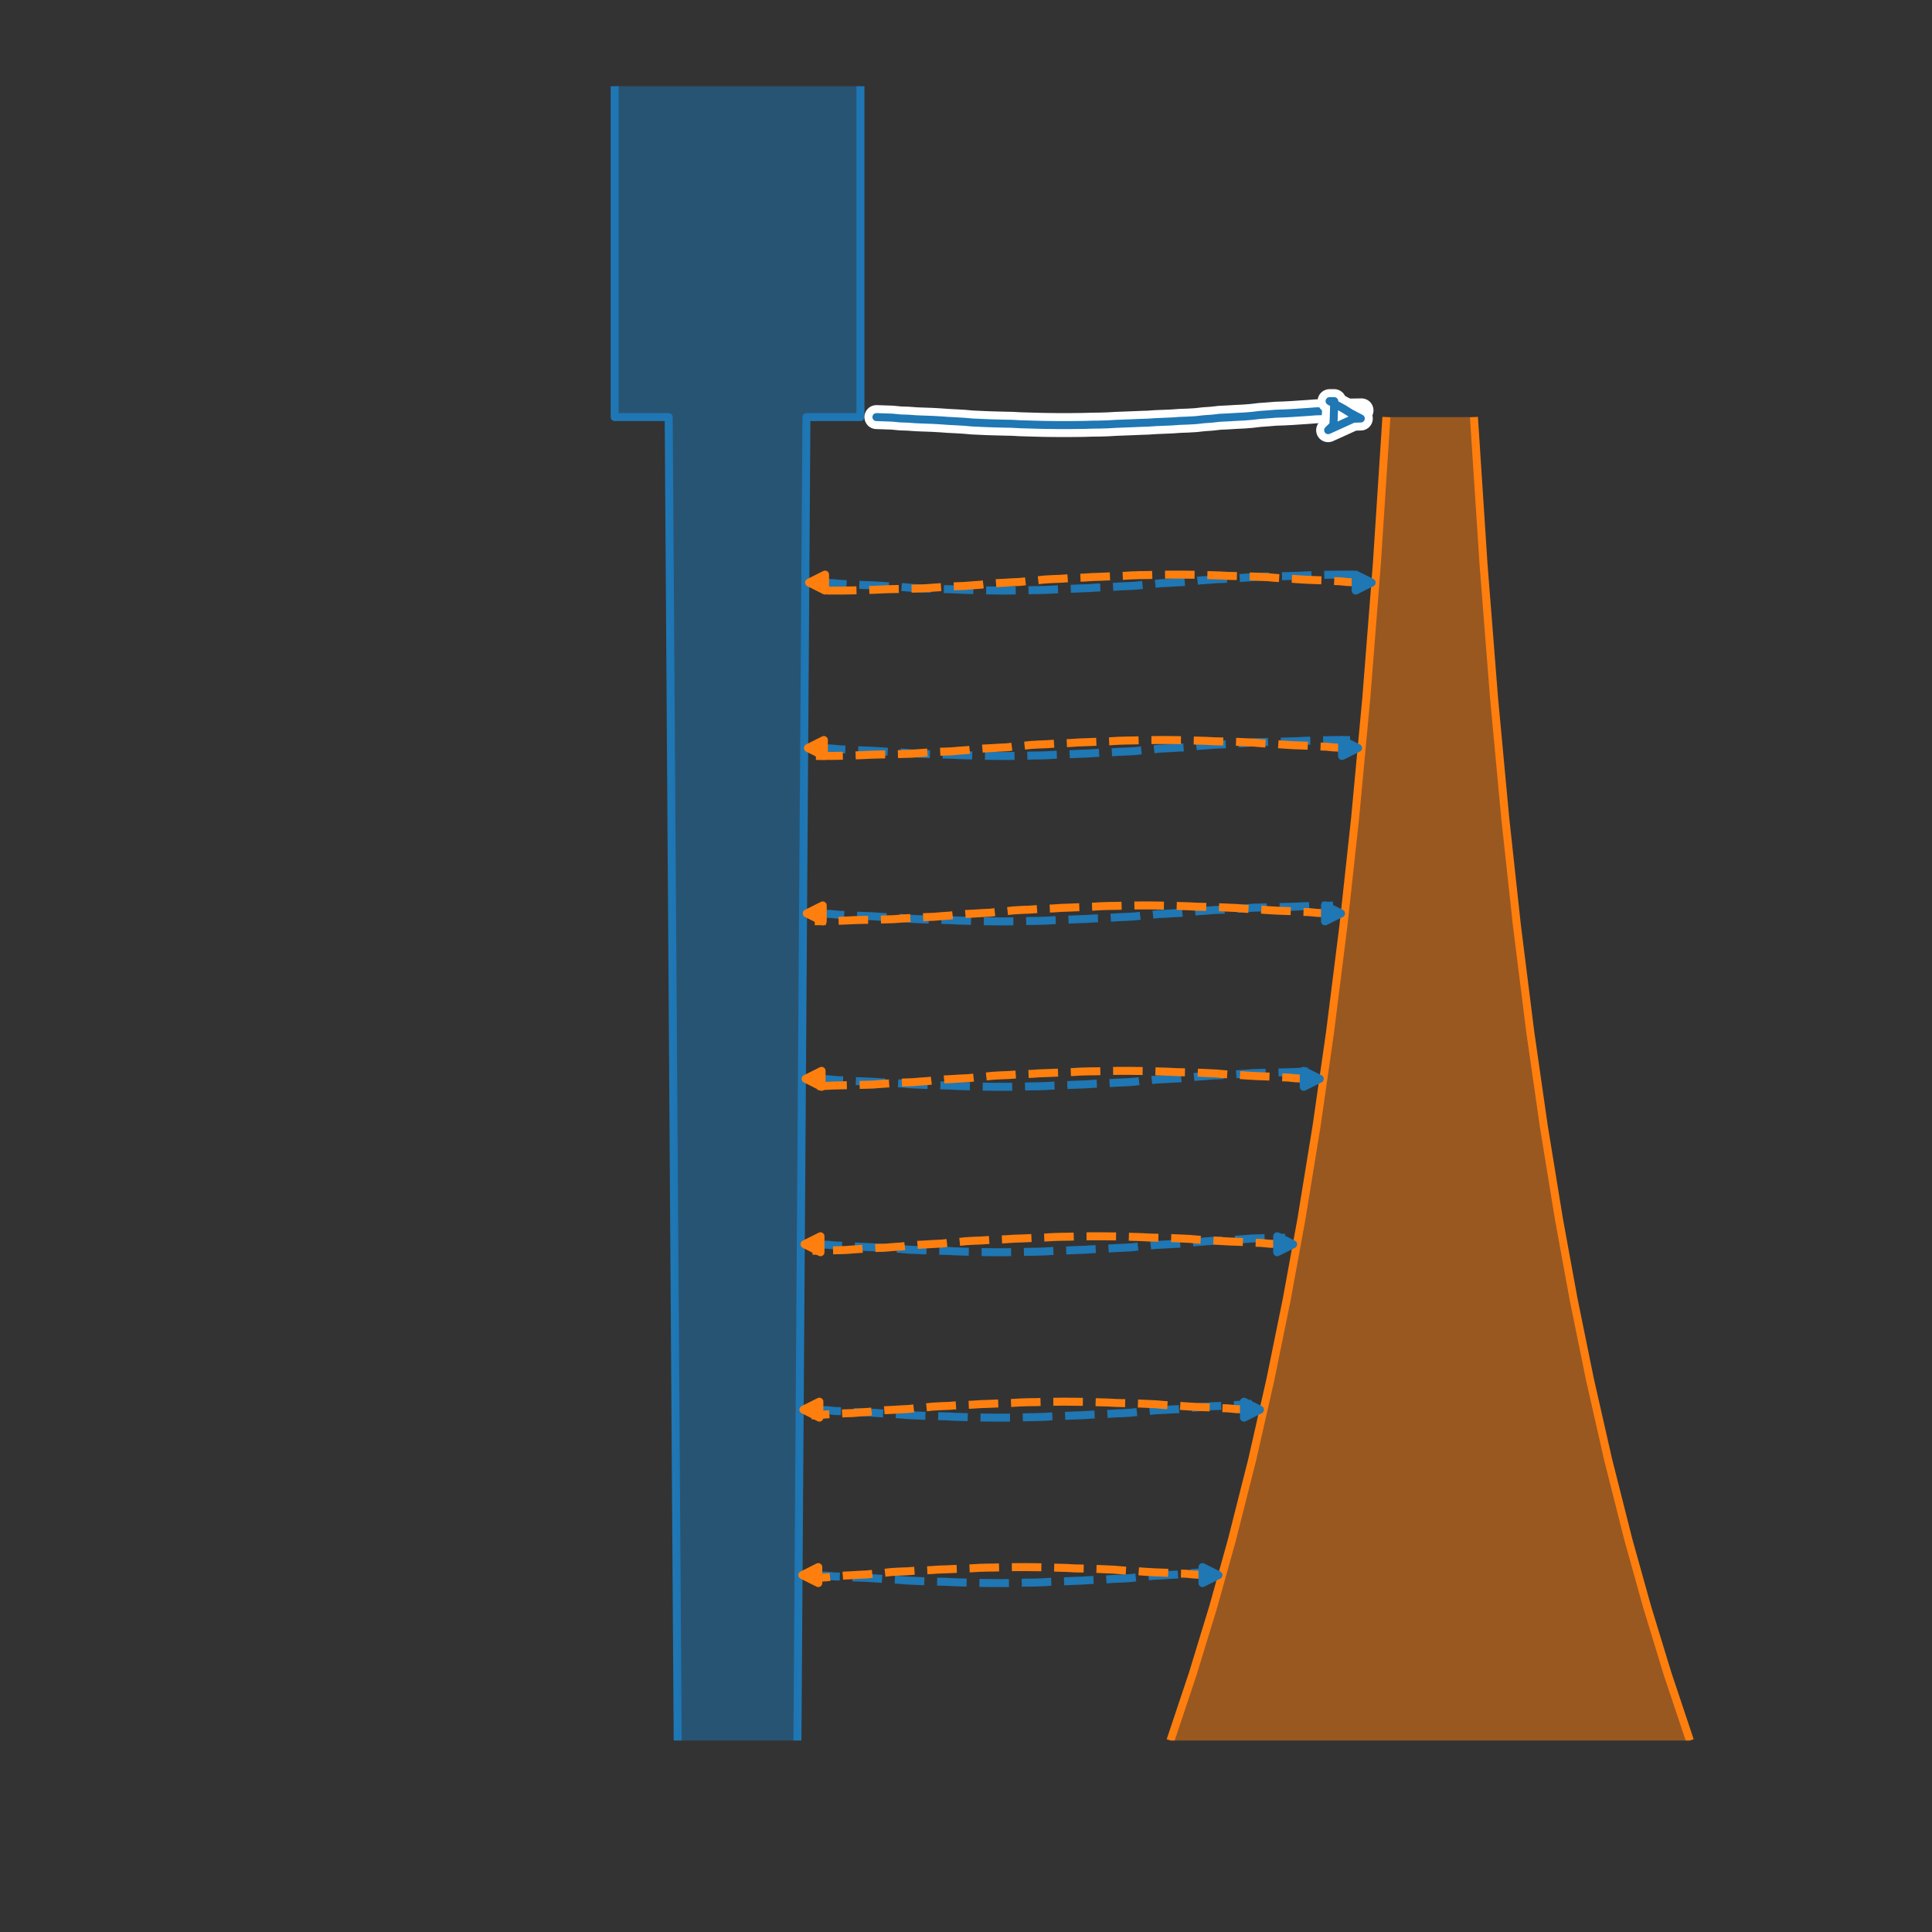 <?xml version="1.0" encoding="UTF-8" standalone="no"?>
<svg
   width="241.92pt"
   height="241.92pt"
   viewBox="0 0 241.92 241.92"
   version="1.1"
   id="svg24816"
   sodipodi:docname="7_pulse.svg"
   inkscape:version="1.2.2 (1:1.2.2+202212051552+b0a8486541)"
   xmlns:inkscape="http://www.inkscape.org/namespaces/inkscape"
   xmlns:sodipodi="http://sodipodi.sourceforge.net/DTD/sodipodi-0.dtd"
   xmlns="http://www.w3.org/2000/svg"
   xmlns:svg="http://www.w3.org/2000/svg"
   xmlns:rdf="http://www.w3.org/1999/02/22-rdf-syntax-ns#"
   xmlns:cc="http://creativecommons.org/ns#"
   xmlns:dc="http://purl.org/dc/elements/1.1/">
  <rect x="0" y="0" width="241.92" height="241.92" fill="#333333" stroke="none"/>
  <sodipodi:namedview
     id="namedview24818"
     pagecolor="#ffffff"
     bordercolor="#000000"
     borderopacity="0.25"
     inkscape:showpageshadow="2"
     inkscape:pageopacity="0.0"
     inkscape:pagecheckerboard="0"
     inkscape:deskcolor="#d1d1d1"
     inkscape:document-units="pt"
     showgrid="false"
     inkscape:zoom="0.73164683"
     inkscape:cx="160.59661"
     inkscape:cy="161.28"
     inkscape:window-width="1223"
     inkscape:window-height="779"
     inkscape:window-x="57"
     inkscape:window-y="21"
     inkscape:window-maximized="1"
     inkscape:current-layer="axes_1" />
  <defs
     id="defs24638">
    <style
       type="text/css"
       id="style24636">*{stroke-linejoin: round; stroke-linecap: butt}</style>
  </defs>
  <g
     id="figure_1">
    <g
       id="axes_1">
      <path
         d="M 102.311 72.95  L 103.311 72.981  L 104.311 73.018  L 105.311 73.116  L 106.311 73.148  L 107.311 73.222  L 108.311 73.26  L 109.311 73.296  L 110.311 73.353  L 111.311 73.424  L 112.311 73.476  L 113.311 73.535  L 114.311 73.623  L 115.311 73.669  L 116.311 73.712  L 117.311 73.742  L 118.311 73.768  L 119.311 73.789  L 120.311 73.844  L 121.311 73.872  L 122.311 73.901  L 123.311 73.927  L 124.311 73.938  L 125.311 73.948  L 126.311 73.948  L 127.311 73.938  L 128.311 73.927  L 129.311 73.896  L 130.311 73.885  L 131.311 73.854  L 132.311 73.795  L 133.311 73.758  L 134.311 73.718  L 135.311 73.676  L 136.311 73.643  L 137.311 73.576  L 138.311 73.537  L 139.311 73.494  L 140.311 73.423  L 141.311 73.387  L 142.311 73.329  L 143.311 73.218  L 144.311 73.147  L 145.311 73.034  L 146.311 72.988  L 147.311 72.927  L 148.311 72.878  L 149.311 72.798  L 150.311 72.679  L 151.311 72.609  L 152.311 72.526  L 153.311 72.493  L 154.311 72.441  L 155.311 72.373  L 156.311 72.307  L 157.311 72.23  L 158.311 72.202  L 159.311 72.176  L 160.311 72.153  L 161.311 72.134  L 162.311 72.107  L 163.311 72.058  L 164.311 72.023  L 165.311 71.987  L 166.311 71.971  L 167.311 71.956  L 168.311 71.952  L 169.311 71.95  L 170.755 71.95  "
         clip-path="url(#pb2903b02fc)"
         style="fill: none; stroke-dasharray: 3.7,1.6; stroke-dashoffset: 0; stroke: #1f77b4"
         id="path24646" />
      <path
         d="M 170.755 72.95  L 169.755 72.918  L 168.755 72.881  L 167.755 72.783  L 166.755 72.751  L 165.755 72.677  L 164.755 72.639  L 163.755 72.603  L 162.755 72.546  L 161.755 72.475  L 160.755 72.423  L 159.755 72.364  L 158.755 72.276  L 157.755 72.23  L 156.755 72.187  L 155.755 72.157  L 154.755 72.131  L 153.755 72.11  L 152.755 72.055  L 151.755 72.027  L 150.755 71.998  L 149.755 71.972  L 148.755 71.961  L 147.755 71.951  L 146.755 71.951  L 145.755 71.961  L 144.755 71.972  L 143.755 72.003  L 142.755 72.014  L 141.755 72.045  L 140.755 72.104  L 139.755 72.142  L 138.755 72.181  L 137.755 72.223  L 136.755 72.256  L 135.755 72.323  L 134.755 72.362  L 133.755 72.405  L 132.755 72.476  L 131.755 72.512  L 130.755 72.57  L 129.755 72.681  L 128.755 72.752  L 127.755 72.865  L 126.755 72.911  L 125.755 72.972  L 124.755 73.021  L 123.755 73.101  L 122.755 73.22  L 121.755 73.29  L 120.755 73.373  L 119.755 73.407  L 118.755 73.458  L 117.755 73.526  L 116.755 73.592  L 115.755 73.669  L 114.755 73.697  L 113.755 73.723  L 112.755 73.746  L 111.755 73.765  L 110.755 73.792  L 109.755 73.841  L 108.755 73.877  L 107.755 73.912  L 106.755 73.928  L 105.755 73.944  L 104.755 73.947  L 103.755 73.949  L 102.311 73.949  "
         clip-path="url(#pb2903b02fc)"
         style="fill: none; stroke-dasharray: 3.7,1.6; stroke-dashoffset: 0; stroke: #ff7f0e"
         id="path24648" />
      <path
         d="M 102.164 93.663  L 103.164 93.694  L 104.164 93.731  L 105.164 93.829  L 106.164 93.861  L 107.164 93.935  L 108.164 93.974  L 109.164 94.009  L 110.164 94.067  L 111.164 94.137  L 112.164 94.189  L 113.164 94.248  L 114.164 94.336  L 115.164 94.383  L 116.164 94.425  L 117.164 94.455  L 118.164 94.481  L 119.164 94.503  L 120.164 94.557  L 121.164 94.585  L 122.164 94.615  L 123.164 94.64  L 124.164 94.651  L 125.164 94.661  L 126.164 94.661  L 127.164 94.652  L 128.164 94.64  L 129.164 94.609  L 130.164 94.598  L 131.164 94.568  L 132.164 94.508  L 133.164 94.471  L 134.164 94.432  L 135.164 94.389  L 136.164 94.356  L 137.164 94.289  L 138.164 94.25  L 139.164 94.207  L 140.164 94.137  L 141.164 94.1  L 142.164 94.042  L 143.164 93.931  L 144.164 93.86  L 145.164 93.747  L 146.164 93.701  L 147.164 93.64  L 148.164 93.592  L 149.164 93.511  L 150.164 93.392  L 151.164 93.322  L 152.164 93.239  L 153.164 93.206  L 154.164 93.154  L 155.164 93.086  L 156.164 93.02  L 157.164 92.943  L 158.164 92.916  L 159.164 92.889  L 160.164 92.867  L 161.164 92.847  L 162.164 92.821  L 163.164 92.771  L 164.164 92.736  L 165.164 92.7  L 166.164 92.685  L 167.164 92.669  L 169.048 92.665  "
         clip-path="url(#pb2903b02fc)"
         style="fill: none; stroke-dasharray: 3.7,1.6; stroke-dashoffset: 0; stroke: #1f77b4"
         id="path24650" />
      <path
         d="M 169.048 93.663  L 168.048 93.631  L 167.048 93.594  L 166.048 93.497  L 165.048 93.464  L 164.048 93.39  L 163.048 93.352  L 162.048 93.316  L 161.048 93.259  L 160.048 93.188  L 159.048 93.136  L 158.048 93.077  L 157.048 92.989  L 156.048 92.943  L 155.048 92.901  L 154.048 92.87  L 153.048 92.844  L 152.048 92.823  L 151.048 92.768  L 150.048 92.741  L 149.048 92.711  L 148.048 92.685  L 147.048 92.674  L 146.048 92.664  L 145.048 92.664  L 144.048 92.674  L 143.048 92.685  L 142.048 92.716  L 141.048 92.728  L 140.048 92.758  L 139.048 92.818  L 138.048 92.855  L 137.048 92.894  L 136.048 92.936  L 135.048 92.969  L 134.048 93.036  L 133.048 93.076  L 132.048 93.118  L 131.048 93.189  L 130.048 93.225  L 129.048 93.284  L 128.048 93.395  L 127.048 93.465  L 126.048 93.578  L 125.048 93.624  L 124.048 93.685  L 123.048 93.734  L 122.048 93.815  L 121.048 93.933  L 120.048 94.003  L 119.048 94.087  L 118.048 94.12  L 117.048 94.171  L 116.048 94.239  L 115.048 94.306  L 114.048 94.382  L 113.048 94.41  L 112.048 94.436  L 111.048 94.459  L 110.048 94.478  L 109.048 94.505  L 108.048 94.555  L 107.048 94.59  L 106.048 94.626  L 105.048 94.641  L 104.048 94.657  L 102.164 94.66  "
         clip-path="url(#pb2903b02fc)"
         style="fill: none; stroke-dasharray: 3.7,1.6; stroke-dashoffset: 0; stroke: #ff7f0e"
         id="path24652" />
      <path
         d="M 102.019 114.376  L 103.019 114.407  L 104.019 114.444  L 105.019 114.542  L 106.019 114.575  L 107.019 114.648  L 108.019 114.687  L 109.019 114.722  L 110.019 114.78  L 111.019 114.85  L 112.019 114.902  L 113.019 114.961  L 114.019 115.05  L 115.019 115.096  L 116.019 115.138  L 117.019 115.169  L 118.019 115.195  L 119.019 115.216  L 120.019 115.27  L 121.019 115.298  L 122.019 115.328  L 123.019 115.353  L 124.019 115.364  L 125.019 115.375  L 126.019 115.374  L 127.019 115.365  L 128.019 115.353  L 129.019 115.322  L 130.019 115.311  L 131.019 115.281  L 132.019 115.221  L 133.019 115.184  L 134.019 115.145  L 135.019 115.102  L 136.019 115.07  L 137.019 115.002  L 138.019 114.963  L 139.019 114.92  L 140.019 114.85  L 141.019 114.813  L 142.019 114.755  L 143.019 114.644  L 144.019 114.573  L 145.019 114.46  L 146.019 114.415  L 147.019 114.353  L 148.019 114.305  L 149.019 114.224  L 150.019 114.106  L 151.019 114.035  L 152.019 113.952  L 153.019 113.919  L 154.019 113.868  L 155.019 113.799  L 156.019 113.733  L 157.019 113.656  L 158.019 113.629  L 159.019 113.602  L 160.019 113.58  L 161.019 113.56  L 162.019 113.534  L 163.019 113.484  L 164.019 113.449  L 165.019 113.413  L 166.916 113.398  "
         clip-path="url(#pb2903b02fc)"
         style="fill: none; stroke-dasharray: 3.7,1.6; stroke-dashoffset: 0; stroke: #1f77b4"
         id="path24654" />
      <path
         d="M 166.916 114.376  L 165.916 114.344  L 164.916 114.308  L 163.916 114.21  L 162.916 114.177  L 161.916 114.104  L 160.916 114.065  L 159.916 114.03  L 158.916 113.972  L 157.916 113.902  L 156.916 113.85  L 155.916 113.791  L 154.916 113.702  L 153.916 113.656  L 152.916 113.614  L 151.916 113.583  L 150.916 113.557  L 149.916 113.536  L 148.916 113.482  L 147.916 113.454  L 146.916 113.424  L 145.916 113.399  L 144.916 113.387  L 143.916 113.377  L 142.916 113.377  L 141.916 113.387  L 140.916 113.399  L 139.916 113.43  L 138.916 113.441  L 137.916 113.471  L 136.916 113.531  L 135.916 113.568  L 134.916 113.607  L 133.916 113.649  L 132.916 113.682  L 131.916 113.75  L 130.916 113.789  L 129.916 113.831  L 128.916 113.902  L 127.916 113.938  L 126.916 113.997  L 125.916 114.108  L 124.916 114.178  L 123.916 114.291  L 122.916 114.337  L 121.916 114.398  L 120.916 114.447  L 119.916 114.528  L 118.916 114.646  L 117.916 114.717  L 116.916 114.8  L 115.916 114.833  L 114.916 114.884  L 113.916 114.953  L 112.916 115.019  L 111.916 115.096  L 110.916 115.123  L 109.916 115.149  L 108.916 115.172  L 107.916 115.192  L 106.916 115.218  L 105.916 115.268  L 104.916 115.303  L 103.916 115.339  L 102.019 115.354  "
         clip-path="url(#pb2903b02fc)"
         style="fill: none; stroke-dasharray: 3.7,1.6; stroke-dashoffset: 0; stroke: #ff7f0e"
         id="path24656" />
      <path
         d="M 101.877 135.089  L 102.877 135.121  L 103.877 135.157  L 104.877 135.255  L 105.877 135.288  L 106.877 135.361  L 107.877 135.4  L 108.877 135.435  L 109.877 135.493  L 110.877 135.563  L 111.877 135.615  L 112.877 135.674  L 113.877 135.763  L 114.877 135.809  L 115.877 135.851  L 116.877 135.882  L 117.877 135.908  L 118.877 135.929  L 119.877 135.983  L 120.877 136.011  L 121.877 136.041  L 122.877 136.066  L 123.877 136.078  L 124.877 136.088  L 125.877 136.088  L 126.877 136.078  L 127.877 136.066  L 128.877 136.035  L 129.877 136.024  L 130.877 135.994  L 131.877 135.934  L 132.877 135.897  L 133.877 135.858  L 134.877 135.816  L 135.877 135.783  L 136.877 135.715  L 137.877 135.676  L 138.877 135.634  L 139.877 135.563  L 140.877 135.527  L 141.877 135.468  L 142.877 135.357  L 143.877 135.287  L 144.877 135.174  L 145.877 135.128  L 146.877 135.067  L 147.877 135.018  L 148.877 134.937  L 149.877 134.819  L 150.877 134.749  L 151.877 134.665  L 152.877 134.632  L 153.877 134.581  L 154.877 134.512  L 155.877 134.446  L 156.877 134.369  L 157.877 134.342  L 158.877 134.316  L 159.877 134.293  L 160.877 134.273  L 161.877 134.247  L 162.877 134.197  L 164.252 134.162  "
         clip-path="url(#pb2903b02fc)"
         style="fill: none; stroke-dasharray: 3.7,1.6; stroke-dashoffset: 0; stroke: #1f77b4"
         id="path24658" />
      <path
         d="M 164.252 135.089  L 163.252 135.058  L 162.252 135.021  L 161.252 134.923  L 160.252 134.89  L 159.252 134.817  L 158.252 134.778  L 157.252 134.743  L 156.252 134.685  L 155.252 134.615  L 154.252 134.563  L 153.252 134.504  L 152.252 134.415  L 151.252 134.369  L 150.252 134.327  L 149.252 134.296  L 148.252 134.27  L 147.252 134.249  L 146.252 134.195  L 145.252 134.167  L 144.252 134.137  L 143.252 134.112  L 142.252 134.101  L 141.252 134.09  L 140.252 134.091  L 139.252 134.1  L 138.252 134.112  L 137.252 134.143  L 136.252 134.154  L 135.252 134.184  L 134.252 134.244  L 133.252 134.281  L 132.252 134.32  L 131.252 134.363  L 130.252 134.395  L 129.252 134.463  L 128.252 134.502  L 127.252 134.545  L 126.252 134.615  L 125.252 134.652  L 124.252 134.71  L 123.252 134.821  L 122.252 134.892  L 121.252 135.005  L 120.252 135.05  L 119.252 135.112  L 118.252 135.16  L 117.252 135.241  L 116.252 135.359  L 115.252 135.43  L 114.252 135.513  L 113.252 135.546  L 112.252 135.597  L 111.252 135.666  L 110.252 135.732  L 109.252 135.809  L 108.252 135.836  L 107.252 135.863  L 106.252 135.885  L 105.252 135.905  L 104.252 135.931  L 103.252 135.981  L 101.877 136.016  "
         clip-path="url(#pb2903b02fc)"
         style="fill: none; stroke-dasharray: 3.7,1.6; stroke-dashoffset: 0; stroke: #ff7f0e"
         id="path24660" />
      <path
         d="M 101.738 155.802  L 102.738 155.834  L 103.738 155.871  L 104.738 155.968  L 105.738 156.001  L 106.738 156.075  L 107.738 156.113  L 108.738 156.149  L 109.738 156.206  L 110.738 156.277  L 111.738 156.329  L 112.738 156.388  L 113.738 156.476  L 114.738 156.522  L 115.738 156.565  L 116.738 156.595  L 117.738 156.621  L 118.738 156.642  L 119.738 156.697  L 120.738 156.724  L 121.738 156.754  L 122.738 156.78  L 123.738 156.791  L 124.738 156.801  L 125.738 156.801  L 126.738 156.791  L 127.738 156.78  L 128.738 156.749  L 129.738 156.737  L 130.738 156.707  L 131.738 156.647  L 132.738 156.61  L 133.738 156.571  L 134.738 156.529  L 135.738 156.496  L 136.738 156.429  L 137.738 156.389  L 138.738 156.347  L 139.738 156.276  L 140.738 156.24  L 141.738 156.181  L 142.738 156.07  L 143.738 156  L 144.738 155.887  L 145.738 155.841  L 146.738 155.78  L 147.738 155.731  L 148.738 155.65  L 149.738 155.532  L 150.738 155.462  L 151.738 155.378  L 152.738 155.345  L 153.738 155.294  L 154.738 155.226  L 155.738 155.159  L 156.738 155.083  L 157.738 155.055  L 158.738 155.029  L 159.738 155.006  L 160.924 154.987  "
         clip-path="url(#pb2903b02fc)"
         style="fill: none; stroke-dasharray: 3.7,1.6; stroke-dashoffset: 0; stroke: #1f77b4"
         id="path24662" />
      <path
         d="M 160.924 155.802  L 159.924 155.771  L 158.924 155.734  L 157.924 155.636  L 156.924 155.604  L 155.924 155.53  L 154.924 155.491  L 153.924 155.456  L 152.924 155.398  L 151.924 155.328  L 150.924 155.276  L 149.924 155.217  L 148.924 155.129  L 147.924 155.083  L 146.924 155.04  L 145.924 155.01  L 144.924 154.984  L 143.924 154.962  L 142.924 154.908  L 141.924 154.88  L 140.924 154.85  L 139.924 154.825  L 138.924 154.814  L 137.924 154.804  L 136.924 154.804  L 135.924 154.813  L 134.924 154.825  L 133.924 154.856  L 132.924 154.867  L 131.924 154.897  L 130.924 154.957  L 129.924 154.994  L 128.924 155.033  L 127.924 155.076  L 126.924 155.109  L 125.924 155.176  L 124.924 155.215  L 123.924 155.258  L 122.924 155.328  L 121.924 155.365  L 120.924 155.423  L 119.924 155.534  L 118.924 155.605  L 117.924 155.718  L 116.924 155.764  L 115.924 155.825  L 114.924 155.873  L 113.924 155.954  L 112.924 156.073  L 111.924 156.143  L 110.924 156.226  L 109.924 156.259  L 108.924 156.311  L 107.924 156.379  L 106.924 156.445  L 105.924 156.522  L 104.924 156.549  L 103.924 156.576  L 102.924 156.599  L 101.738 156.618  "
         clip-path="url(#pb2903b02fc)"
         style="fill: none; stroke-dasharray: 3.7,1.6; stroke-dashoffset: 0; stroke: #ff7f0e"
         id="path24664" />
      <path
         d="M 101.601 176.515  L 102.601 176.547  L 103.601 176.584  L 104.601 176.682  L 105.601 176.714  L 106.601 176.788  L 107.601 176.826  L 108.601 176.862  L 109.601 176.919  L 110.601 176.99  L 111.601 177.042  L 112.601 177.101  L 113.601 177.189  L 114.601 177.235  L 115.601 177.278  L 116.601 177.308  L 117.601 177.334  L 118.601 177.355  L 119.601 177.41  L 120.601 177.438  L 121.601 177.467  L 122.601 177.493  L 123.601 177.504  L 124.601 177.514  L 125.601 177.514  L 126.601 177.504  L 127.601 177.493  L 128.601 177.462  L 129.601 177.451  L 130.601 177.42  L 131.601 177.361  L 132.601 177.323  L 133.601 177.284  L 134.601 177.242  L 135.601 177.209  L 136.601 177.142  L 137.601 177.103  L 138.601 177.06  L 139.601 176.989  L 140.601 176.953  L 141.601 176.895  L 142.601 176.784  L 143.601 176.713  L 144.601 176.6  L 145.601 176.554  L 146.601 176.493  L 147.601 176.444  L 148.601 176.364  L 149.601 176.245  L 150.601 176.175  L 151.601 176.092  L 152.601 176.058  L 153.601 176.007  L 154.601 175.939  L 155.601 175.873  L 156.766 175.796  "
         clip-path="url(#pb2903b02fc)"
         style="fill: none; stroke-dasharray: 3.7,1.6; stroke-dashoffset: 0; stroke: #1f77b4"
         id="path24666" />
      <path
         d="M 156.766 176.515  L 155.766 176.484  L 154.766 176.447  L 153.766 176.349  L 152.766 176.317  L 151.766 176.243  L 150.766 176.205  L 149.766 176.169  L 148.766 176.112  L 147.766 176.041  L 146.766 175.989  L 145.766 175.93  L 144.766 175.842  L 143.766 175.796  L 142.766 175.753  L 141.766 175.723  L 140.766 175.697  L 139.766 175.676  L 138.766 175.621  L 137.766 175.593  L 136.766 175.564  L 135.766 175.538  L 134.766 175.527  L 133.766 175.517  L 132.766 175.517  L 131.766 175.527  L 130.766 175.538  L 129.766 175.569  L 128.766 175.58  L 127.766 175.611  L 126.766 175.67  L 125.766 175.708  L 124.766 175.747  L 123.766 175.789  L 122.766 175.822  L 121.766 175.889  L 120.766 175.928  L 119.766 175.971  L 118.766 176.042  L 117.766 176.078  L 116.766 176.136  L 115.766 176.247  L 114.766 176.318  L 113.766 176.431  L 112.766 176.477  L 111.766 176.538  L 110.766 176.587  L 109.766 176.667  L 108.766 176.786  L 107.766 176.856  L 106.766 176.939  L 105.766 176.972  L 104.766 177.024  L 103.766 177.092  L 102.766 177.158  L 101.601 177.235  "
         clip-path="url(#pb2903b02fc)"
         style="fill: none; stroke-dasharray: 3.7,1.6; stroke-dashoffset: 0; stroke: #ff7f0e"
         id="path24668" />
      <path
         d="M 101.466 197.229  L 102.466 197.26  L 103.466 197.297  L 104.466 197.395  L 105.466 197.427  L 106.466 197.501  L 107.466 197.54  L 108.466 197.575  L 109.466 197.633  L 110.466 197.703  L 111.466 197.755  L 112.466 197.814  L 113.466 197.902  L 114.466 197.948  L 115.466 197.991  L 116.466 198.021  L 117.466 198.047  L 118.466 198.069  L 119.466 198.123  L 120.466 198.151  L 121.466 198.181  L 122.466 198.206  L 123.466 198.217  L 124.466 198.227  L 125.466 198.227  L 126.466 198.218  L 127.466 198.206  L 128.466 198.175  L 129.466 198.164  L 130.466 198.134  L 131.466 198.074  L 132.466 198.037  L 133.466 197.998  L 134.466 197.955  L 135.466 197.922  L 136.466 197.855  L 137.466 197.816  L 138.466 197.773  L 139.466 197.703  L 140.466 197.666  L 141.466 197.608  L 142.466 197.497  L 143.466 197.426  L 144.466 197.313  L 145.466 197.267  L 146.466 197.206  L 147.466 197.158  L 148.466 197.077  L 149.466 196.958  L 150.466 196.888  L 151.572 196.805  "
         clip-path="url(#pb2903b02fc)"
         style="fill: none; stroke-dasharray: 3.7,1.6; stroke-dashoffset: 0; stroke: #1f77b4"
         id="path24670" />
      <path
         d="M 151.572 197.229  L 150.572 197.197  L 149.572 197.16  L 148.572 197.063  L 147.572 197.03  L 146.572 196.956  L 145.572 196.918  L 144.572 196.882  L 143.572 196.825  L 142.572 196.754  L 141.572 196.702  L 140.572 196.643  L 139.572 196.555  L 138.572 196.509  L 137.572 196.466  L 136.572 196.436  L 135.572 196.41  L 134.572 196.389  L 133.572 196.334  L 132.572 196.307  L 131.572 196.277  L 130.572 196.251  L 129.572 196.24  L 128.572 196.23  L 127.572 196.23  L 126.572 196.24  L 125.572 196.251  L 124.572 196.282  L 123.572 196.294  L 122.572 196.324  L 121.572 196.384  L 120.572 196.421  L 119.572 196.46  L 118.572 196.502  L 117.572 196.535  L 116.572 196.602  L 115.572 196.642  L 114.572 196.684  L 113.572 196.755  L 112.572 196.791  L 111.572 196.85  L 110.572 196.961  L 109.572 197.031  L 108.572 197.144  L 107.572 197.19  L 106.572 197.251  L 105.572 197.3  L 104.572 197.381  L 103.572 197.499  L 102.572 197.569  L 101.466 197.653  "
         clip-path="url(#pb2903b02fc)"
         style="fill: none; stroke-dasharray: 3.7,1.6; stroke-dashoffset: 0; stroke: #ff7f0e"
         id="path24672" />
      <g
         id="patch_3">
        <path
           d="M 76.966 10.8  L 76.966 52.228  L 83.731 52.228  L 84.858 217.942  M 107.744 10.8  L 107.744 52.228  L 100.98 52.228  L 99.853 217.942  L 99.853 217.942  "
           clip-path="url(#pb2903b02fc)"
           style="fill: none; stroke: #1f77b4; stroke-linejoin: miter"
           id="path24674" />
      </g>
      <g
         id="PolyCollection_1">
        <path
           d="M 107.744 10.8  L 76.966 10.8  L 76.966 52.228  L 83.731 52.228  L 83.743 53.902  L 83.755 55.576  L 83.767 57.25  L 83.78 58.924  L 83.792 60.598  L 83.804 62.272  L 83.816 63.945  L 83.828 65.619  L 83.84 67.293  L 83.852 68.967  L 83.864 70.641  L 83.876 72.315  L 83.888 73.989  L 83.9 75.663  L 83.912 77.336  L 83.924 79.01  L 83.936 80.684  L 83.948 82.358  L 83.96 84.032  L 83.971 85.706  L 83.983 87.38  L 83.995 89.054  L 84.007 90.727  L 84.019 92.401  L 84.031 94.075  L 84.042 95.749  L 84.054 97.423  L 84.066 99.097  L 84.077 100.771  L 84.089 102.445  L 84.101 104.118  L 84.113 105.792  L 84.124 107.466  L 84.136 109.14  L 84.147 110.814  L 84.159 112.488  L 84.171 114.162  L 84.182 115.836  L 84.194 117.509  L 84.205 119.183  L 84.217 120.857  L 84.228 122.531  L 84.24 124.205  L 84.251 125.879  L 84.263 127.553  L 84.274 129.227  L 84.286 130.9  L 84.297 132.574  L 84.308 134.248  L 84.32 135.922  L 84.331 137.596  L 84.342 139.27  L 84.354 140.944  L 84.365 142.618  L 84.376 144.291  L 84.388 145.965  L 84.399 147.639  L 84.41 149.313  L 84.421 150.987  L 84.433 152.661  L 84.444 154.335  L 84.455 156.009  L 84.466 157.682  L 84.477 159.356  L 84.488 161.03  L 84.5 162.704  L 84.511 164.378  L 84.522 166.052  L 84.533 167.726  L 84.544 169.4  L 84.555 171.073  L 84.566 172.747  L 84.577 174.421  L 84.588 176.095  L 84.599 177.769  L 84.61 179.443  L 84.621 181.117  L 84.632 182.791  L 84.643 184.464  L 84.654 186.138  L 84.665 187.812  L 84.675 189.486  L 84.686 191.16  L 84.697 192.834  L 84.708 194.508  L 84.719 196.182  L 84.729 197.855  L 84.74 199.529  L 84.751 201.203  L 84.762 202.877  L 84.773 204.551  L 84.783 206.225  L 84.794 207.899  L 84.805 209.573  L 84.815 211.246  L 84.826 212.92  L 84.837 214.594  L 84.847 216.268  L 84.858 217.942  L 99.853 217.942  L 99.853 217.942  L 99.863 216.268  L 99.874 214.594  L 99.884 212.92  L 99.895 211.246  L 99.906 209.573  L 99.916 207.899  L 99.927 206.225  L 99.938 204.551  L 99.949 202.877  L 99.959 201.203  L 99.97 199.529  L 99.981 197.855  L 99.992 196.182  L 100.003 194.508  L 100.013 192.834  L 100.024 191.16  L 100.035 189.486  L 100.046 187.812  L 100.057 186.138  L 100.068 184.464  L 100.079 182.791  L 100.09 181.117  L 100.1 179.443  L 100.111 177.769  L 100.122 176.095  L 100.133 174.421  L 100.144 172.747  L 100.155 171.073  L 100.167 169.4  L 100.178 167.726  L 100.189 166.052  L 100.2 164.378  L 100.211 162.704  L 100.222 161.03  L 100.233 159.356  L 100.244 157.682  L 100.255 156.009  L 100.267 154.335  L 100.278 152.661  L 100.289 150.987  L 100.3 149.313  L 100.311 147.639  L 100.323 145.965  L 100.334 144.291  L 100.345 142.618  L 100.357 140.944  L 100.368 139.27  L 100.379 137.596  L 100.391 135.922  L 100.402 134.248  L 100.413 132.574  L 100.425 130.9  L 100.436 129.227  L 100.448 127.553  L 100.459 125.879  L 100.471 124.205  L 100.482 122.531  L 100.494 120.857  L 100.505 119.183  L 100.517 117.509  L 100.528 115.836  L 100.54 114.162  L 100.551 112.488  L 100.563 110.814  L 100.575 109.14  L 100.586 107.466  L 100.598 105.792  L 100.61 104.118  L 100.621 102.445  L 100.633 100.771  L 100.645 99.097  L 100.656 97.423  L 100.668 95.749  L 100.68 94.075  L 100.692 92.401  L 100.703 90.727  L 100.715 89.054  L 100.727 87.38  L 100.739 85.706  L 100.751 84.032  L 100.763 82.358  L 100.775 80.684  L 100.787 79.01  L 100.798 77.336  L 100.81 75.663  L 100.822 73.989  L 100.834 72.315  L 100.846 70.641  L 100.858 68.967  L 100.87 67.293  L 100.883 65.619  L 100.895 63.945  L 100.907 62.272  L 100.919 60.598  L 100.931 58.924  L 100.943 57.25  L 100.955 55.576  L 100.967 53.902  L 100.98 52.228  L 107.744 52.228  L 107.744 10.8  z "
           clip-path="url(#pb2903b02fc)"
           style="fill: #1f77b4; fill-opacity: 0.5"
           id="path24677" />
      </g>
      <g
         id="patch_4">
        <path
           d="M 173.603 52.228  L 172.404 70.641  L 171.088 87.38  L 169.683 102.445  L 168.228 115.836  L 166.548 129.227  L 164.866 140.944  L 162.959 152.661  L 161.121 162.704  L 159.074 172.747  L 156.794 182.791  L 154.254 192.834  L 151.918 201.203  L 149.361 209.573  L 146.564 217.942  M 184.563 52.228  L 185.762 70.641  L 187.079 87.38  L 188.484 102.445  L 189.938 115.836  L 191.618 129.227  L 193.3 140.944  L 195.208 152.661  L 197.045 162.704  L 199.092 172.747  L 201.372 182.791  L 203.912 192.834  L 206.249 201.203  L 208.805 209.573  L 211.602 217.942  L 211.602 217.942  "
           clip-path="url(#pb2903b02fc)"
           style="fill: none; stroke: #ff7f0e; stroke-linejoin: miter"
           id="path24680" />
      </g>
      <g
         id="PolyCollection_2">
        <path
           d="M 184.563 52.228  L 173.603 52.228  L 173.504 53.902  L 173.402 55.576  L 173.299 57.25  L 173.194 58.924  L 173.087 60.598  L 172.978 62.272  L 172.868 63.945  L 172.755 65.619  L 172.64 67.293  L 172.523 68.967  L 172.404 70.641  L 172.283 72.315  L 172.159 73.989  L 172.034 75.663  L 171.906 77.336  L 171.775 79.01  L 171.643 80.684  L 171.508 82.358  L 171.37 84.032  L 171.23 85.706  L 171.088 87.38  L 170.943 89.054  L 170.795 90.727  L 170.645 92.401  L 170.491 94.075  L 170.335 95.749  L 170.177 97.423  L 170.015 99.097  L 169.85 100.771  L 169.683 102.445  L 169.512 104.118  L 169.339 105.792  L 169.162 107.466  L 168.982 109.14  L 168.798 110.814  L 168.612 112.488  L 168.422 114.162  L 168.228 115.836  L 168.031 117.509  L 167.831 119.183  L 167.626 120.857  L 167.418 122.531  L 167.207 124.205  L 166.991 125.879  L 166.772 127.553  L 166.548 129.227  L 166.321 130.9  L 166.089 132.574  L 165.853 134.248  L 165.613 135.922  L 165.369 137.596  L 165.12 139.27  L 164.866 140.944  L 164.608 142.618  L 164.346 144.291  L 164.078 145.965  L 163.806 147.639  L 163.528 149.313  L 163.246 150.987  L 162.959 152.661  L 162.666 154.335  L 162.368 156.009  L 162.065 157.682  L 161.756 159.356  L 161.441 161.03  L 161.121 162.704  L 160.795 164.378  L 160.463 166.052  L 160.125 167.726  L 159.781 169.4  L 159.431 171.073  L 159.074 172.747  L 158.711 174.421  L 158.341 176.095  L 157.965 177.769  L 157.582 179.443  L 157.191 181.117  L 156.794 182.791  L 156.39 184.464  L 155.978 186.138  L 155.558 187.812  L 155.131 189.486  L 154.697 191.16  L 154.254 192.834  L 153.803 194.508  L 153.345 196.182  L 152.877 197.855  L 152.402 199.529  L 151.918 201.203  L 151.425 202.877  L 150.923 204.551  L 150.412 206.225  L 149.891 207.899  L 149.361 209.573  L 148.822 211.246  L 148.273 212.92  L 147.713 214.594  L 147.144 216.268  L 146.564 217.942  L 211.602 217.942  L 211.602 217.942  L 211.022 216.268  L 210.453 214.594  L 209.894 212.92  L 209.345 211.246  L 208.805 209.573  L 208.275 207.899  L 207.755 206.225  L 207.244 204.551  L 206.742 202.877  L 206.249 201.203  L 205.765 199.529  L 205.289 197.855  L 204.822 196.182  L 204.363 194.508  L 203.912 192.834  L 203.47 191.16  L 203.035 189.486  L 202.608 187.812  L 202.189 186.138  L 201.777 184.464  L 201.372 182.791  L 200.975 181.117  L 200.585 179.443  L 200.201 177.769  L 199.825 176.095  L 199.455 174.421  L 199.092 172.747  L 198.735 171.073  L 198.385 169.4  L 198.041 167.726  L 197.703 166.052  L 197.371 164.378  L 197.045 162.704  L 196.725 161.03  L 196.411 159.356  L 196.102 157.682  L 195.798 156.009  L 195.5 154.335  L 195.208 152.661  L 194.92 150.987  L 194.638 149.313  L 194.361 147.639  L 194.088 145.965  L 193.821 144.291  L 193.558 142.618  L 193.3 140.944  L 193.047 139.27  L 192.798 137.596  L 192.553 135.922  L 192.313 134.248  L 192.077 132.574  L 191.846 130.9  L 191.618 129.227  L 191.395 127.553  L 191.175 125.879  L 190.96 124.205  L 190.748 122.531  L 190.54 120.857  L 190.336 119.183  L 190.135 117.509  L 189.938 115.836  L 189.745 114.162  L 189.555 112.488  L 189.368 110.814  L 189.185 109.14  L 189.005 107.466  L 188.828 105.792  L 188.654 104.118  L 188.484 102.445  L 188.316 100.771  L 188.151 99.097  L 187.99 97.423  L 187.831 95.749  L 187.675 94.075  L 187.522 92.401  L 187.371 90.727  L 187.224 89.054  L 187.079 87.38  L 186.936 85.706  L 186.796 84.032  L 186.659 82.358  L 186.524 80.684  L 186.391 79.01  L 186.261 77.336  L 186.133 75.663  L 186.007 73.989  L 185.884 72.315  L 185.762 70.641  L 185.643 68.967  L 185.526 67.293  L 185.412 65.619  L 185.299 63.945  L 185.188 62.272  L 185.079 60.598  L 184.972 58.924  L 184.867 57.25  L 184.764 55.576  L 184.663 53.902  L 184.563 52.228  z "
           clip-path="url(#pb2903b02fc)"
           style="fill: #ff7f0e; fill-opacity: 0.5"
           id="path24683" />
      </g>
      <g
         id="patch_5">
        <path
           d="M 109.742 52.228  L 110.742 52.26  L 111.742 52.297  L 112.742 52.394  L 113.742 52.427  L 114.742 52.501  L 115.742 52.539  L 116.742 52.575  L 117.742 52.632  L 118.742 52.703  L 119.742 52.755  L 120.742 52.814  L 121.742 52.902  L 122.742 52.948  L 123.742 52.991  L 124.742 53.021  L 125.742 53.047  L 126.742 53.068  L 127.742 53.123  L 128.742 53.151  L 129.742 53.18  L 130.742 53.206  L 131.742 53.217  L 132.742 53.227  L 133.742 53.227  L 134.742 53.217  L 135.742 53.206  L 136.742 53.175  L 137.742 53.163  L 138.742 53.133  L 139.742 53.074  L 140.742 53.036  L 141.742 52.997  L 142.742 52.955  L 143.742 52.922  L 144.742 52.855  L 145.742 52.815  L 146.742 52.773  L 147.742 52.702  L 148.742 52.666  L 149.742 52.607  L 150.742 52.496  L 151.742 52.426  L 152.742 52.313  L 153.742 52.267  L 154.742 52.206  L 155.742 52.157  L 156.742 52.077  L 157.742 51.958  L 158.742 51.888  L 159.742 51.805  L 160.742 51.771  L 161.742 51.72  L 162.742 51.652  L 163.742 51.586  L 164.742 51.509  L 165.742 51.481  L 166.742 51.455  L 167.742 51.432  L 168.742 51.413  L 170.485 51.386  "
           clip-path="url(#pb2903b02fc)"
           style="fill: none; stroke: #ffffff; stroke-width: 3; stroke-linecap: round"
           id="path24741" />
        <path
           d="M 109.742 52.228  L 110.742 52.26  L 111.742 52.297  L 112.742 52.394  L 113.742 52.427  L 114.742 52.501  L 115.742 52.539  L 116.742 52.575  L 117.742 52.632  L 118.742 52.703  L 119.742 52.755  L 120.742 52.814  L 121.742 52.902  L 122.742 52.948  L 123.742 52.991  L 124.742 53.021  L 125.742 53.047  L 126.742 53.068  L 127.742 53.123  L 128.742 53.151  L 129.742 53.18  L 130.742 53.206  L 131.742 53.217  L 132.742 53.227  L 133.742 53.227  L 134.742 53.217  L 135.742 53.206  L 136.742 53.175  L 137.742 53.163  L 138.742 53.133  L 139.742 53.074  L 140.742 53.036  L 141.742 52.997  L 142.742 52.955  L 143.742 52.922  L 144.742 52.855  L 145.742 52.815  L 146.742 52.773  L 147.742 52.702  L 148.742 52.666  L 149.742 52.607  L 150.742 52.496  L 151.742 52.426  L 152.742 52.313  L 153.742 52.267  L 154.742 52.206  L 155.742 52.157  L 156.742 52.077  L 157.742 51.958  L 158.742 51.888  L 159.742 51.805  L 160.742 51.771  L 161.742 51.72  L 162.742 51.652  L 163.742 51.586  L 164.742 51.509  L 165.742 51.481  L 166.742 51.455  L 167.742 51.432  L 168.742 51.413  L 170.485 51.386  "
           clip-path="url(#pb2903b02fc)"
           style="fill: none; stroke: #1f77b4; stroke-linecap: round"
           id="path24743" />
        <path
           d="M 166.485 50.228  L 167.366 50.704  L 168.244 51.184  L 169.094 51.719  L 170.397 52.406  L 169.469 52.432  L 168.558 52.845  L 167.647 53.26  L 166.305 53.867  L 166.96 53.228  L 167.012 52.228  L 167.071 50.228  L 166.485 50.228  z "
           clip-path="url(#pb2903b02fc)"
           style="fill: #ffffff; stroke: #ffffff; stroke-width: 3; stroke-linecap: round"
           id="path24745" />
        <path
           d="M 166.485 50.228  L 167.366 50.704  L 168.244 51.184  L 169.094 51.719  L 170.397 52.406  L 169.469 52.432  L 168.558 52.845  L 167.647 53.26  L 166.305 53.867  L 166.96 53.228  L 167.012 52.228  L 167.071 50.228  L 166.485 50.228  z "
           clip-path="url(#pb2903b02fc)"
           style="fill: #ffffff; stroke: #1f77b4; stroke-linecap: round"
           id="path24747" />
        <path
           d="M 170.755 72.95  "
           clip-path="url(#pb2903b02fc)"
           style="fill: none; stroke-dasharray: 3.7,1.6; stroke-dashoffset: 0; stroke: #1f77b4"
           id="path24749" />
        <path
           d="M 171.755 72.95  L 169.755 71.95  L 169.755 73.95  z "
           clip-path="url(#pb2903b02fc)"
           style="fill: #1f77b4; stroke: #1f77b4; stroke-linejoin: miter"
           id="path24751" />
        <path
           d="M 102.311 72.95  "
           clip-path="url(#pb2903b02fc)"
           style="fill: none; stroke-dasharray: 3.7,1.6; stroke-dashoffset: 0; stroke: #ff7f0e"
           id="path24753" />
        <path
           d="M 101.311 72.95  L 103.311 73.95  L 103.311 71.95  z "
           clip-path="url(#pb2903b02fc)"
           style="fill: #ff7f0e; stroke: #ff7f0e; stroke-linejoin: miter"
           id="path24755" />
        <path
           d="M 169.048 93.663  "
           clip-path="url(#pb2903b02fc)"
           style="fill: none; stroke-dasharray: 3.7,1.6; stroke-dashoffset: 0; stroke: #1f77b4"
           id="path24757" />
        <path
           d="M 170.048 93.663  L 168.048 92.663  L 168.048 94.663  z "
           clip-path="url(#pb2903b02fc)"
           style="fill: #1f77b4; stroke: #1f77b4; stroke-linejoin: miter"
           id="path24759" />
        <path
           d="M 102.164 93.663  "
           clip-path="url(#pb2903b02fc)"
           style="fill: none; stroke-dasharray: 3.7,1.6; stroke-dashoffset: 0; stroke: #ff7f0e"
           id="path24761" />
        <path
           d="M 101.164 93.663  L 103.164 94.663  L 103.164 92.663  z "
           clip-path="url(#pb2903b02fc)"
           style="fill: #ff7f0e; stroke: #ff7f0e; stroke-linejoin: miter"
           id="path24763" />
        <path
           d="M 166.916 114.376  "
           clip-path="url(#pb2903b02fc)"
           style="fill: none; stroke-dasharray: 3.7,1.6; stroke-dashoffset: 0; stroke: #1f77b4"
           id="path24765" />
        <path
           d="M 167.916 114.376  L 165.916 113.376  L 165.916 115.376  z "
           clip-path="url(#pb2903b02fc)"
           style="fill: #1f77b4; stroke: #1f77b4; stroke-linejoin: miter"
           id="path24767" />
        <path
           d="M 102.019 114.376  "
           clip-path="url(#pb2903b02fc)"
           style="fill: none; stroke-dasharray: 3.7,1.6; stroke-dashoffset: 0; stroke: #ff7f0e"
           id="path24769" />
        <path
           d="M 101.019 114.376  L 103.019 115.376  L 103.019 113.376  z "
           clip-path="url(#pb2903b02fc)"
           style="fill: #ff7f0e; stroke: #ff7f0e; stroke-linejoin: miter"
           id="path24771" />
        <path
           d="M 164.252 135.089  "
           clip-path="url(#pb2903b02fc)"
           style="fill: none; stroke-dasharray: 3.7,1.6; stroke-dashoffset: 0; stroke: #1f77b4"
           id="path24773" />
        <path
           d="M 165.252 135.089  L 163.252 134.089  L 163.252 136.089  z "
           clip-path="url(#pb2903b02fc)"
           style="fill: #1f77b4; stroke: #1f77b4; stroke-linejoin: miter"
           id="path24775" />
        <path
           d="M 101.877 135.089  "
           clip-path="url(#pb2903b02fc)"
           style="fill: none; stroke-dasharray: 3.7,1.6; stroke-dashoffset: 0; stroke: #ff7f0e"
           id="path24777" />
        <path
           d="M 100.877 135.089  L 102.877 136.089  L 102.877 134.089  z "
           clip-path="url(#pb2903b02fc)"
           style="fill: #ff7f0e; stroke: #ff7f0e; stroke-linejoin: miter"
           id="path24779" />
        <path
           d="M 160.924 155.802  "
           clip-path="url(#pb2903b02fc)"
           style="fill: none; stroke-dasharray: 3.7,1.6; stroke-dashoffset: 0; stroke: #1f77b4"
           id="path24781" />
        <path
           d="M 161.924 155.802  L 159.924 154.802  L 159.924 156.802  z "
           clip-path="url(#pb2903b02fc)"
           style="fill: #1f77b4; stroke: #1f77b4; stroke-linejoin: miter"
           id="path24783" />
        <path
           d="M 101.738 155.802  "
           clip-path="url(#pb2903b02fc)"
           style="fill: none; stroke-dasharray: 3.7,1.6; stroke-dashoffset: 0; stroke: #ff7f0e"
           id="path24785" />
        <path
           d="M 100.738 155.802  L 102.738 156.802  L 102.738 154.802  z "
           clip-path="url(#pb2903b02fc)"
           style="fill: #ff7f0e; stroke: #ff7f0e; stroke-linejoin: miter"
           id="path24787" />
        <path
           d="M 156.766 176.515  "
           clip-path="url(#pb2903b02fc)"
           style="fill: none; stroke-dasharray: 3.7,1.6; stroke-dashoffset: 0; stroke: #1f77b4"
           id="path24789" />
        <path
           d="M 157.766 176.515  L 155.766 175.515  L 155.766 177.515  z "
           clip-path="url(#pb2903b02fc)"
           style="fill: #1f77b4; stroke: #1f77b4; stroke-linejoin: miter"
           id="path24791" />
        <path
           d="M 101.601 176.515  "
           clip-path="url(#pb2903b02fc)"
           style="fill: none; stroke-dasharray: 3.7,1.6; stroke-dashoffset: 0; stroke: #ff7f0e"
           id="path24793" />
        <path
           d="M 100.601 176.515  L 102.601 177.515  L 102.601 175.515  z "
           clip-path="url(#pb2903b02fc)"
           style="fill: #ff7f0e; stroke: #ff7f0e; stroke-linejoin: miter"
           id="path24795" />
        <path
           d="M 151.572 197.229  "
           clip-path="url(#pb2903b02fc)"
           style="fill: none; stroke-dasharray: 3.7,1.6; stroke-dashoffset: 0; stroke: #1f77b4"
           id="path24797" />
        <path
           d="M 152.572 197.229  L 150.572 196.229  L 150.572 198.229  z "
           clip-path="url(#pb2903b02fc)"
           style="fill: #1f77b4; stroke: #1f77b4; stroke-linejoin: miter"
           id="path24799" />
        <path
           d="M 101.466 197.229  "
           clip-path="url(#pb2903b02fc)"
           style="fill: none; stroke-dasharray: 3.7,1.6; stroke-dashoffset: 0; stroke: #ff7f0e"
           id="path24801" />
        <path
           d="M 100.466 197.229  L 102.466 198.229  L 102.466 196.229  z "
           clip-path="url(#pb2903b02fc)"
           style="fill: #ff7f0e; stroke: #ff7f0e; stroke-linejoin: miter"
           id="path24803" />
      </g>
    </g>
    <defs
       id="defs24813">
      <clipPath
         id="pb2903b02fc">
        <rect
           x="14.3"
           y="10.8"
           width="216.82"
           height="207.142"
           id="rect24810" />
      </clipPath>
    </defs>
  </g>
</svg>

